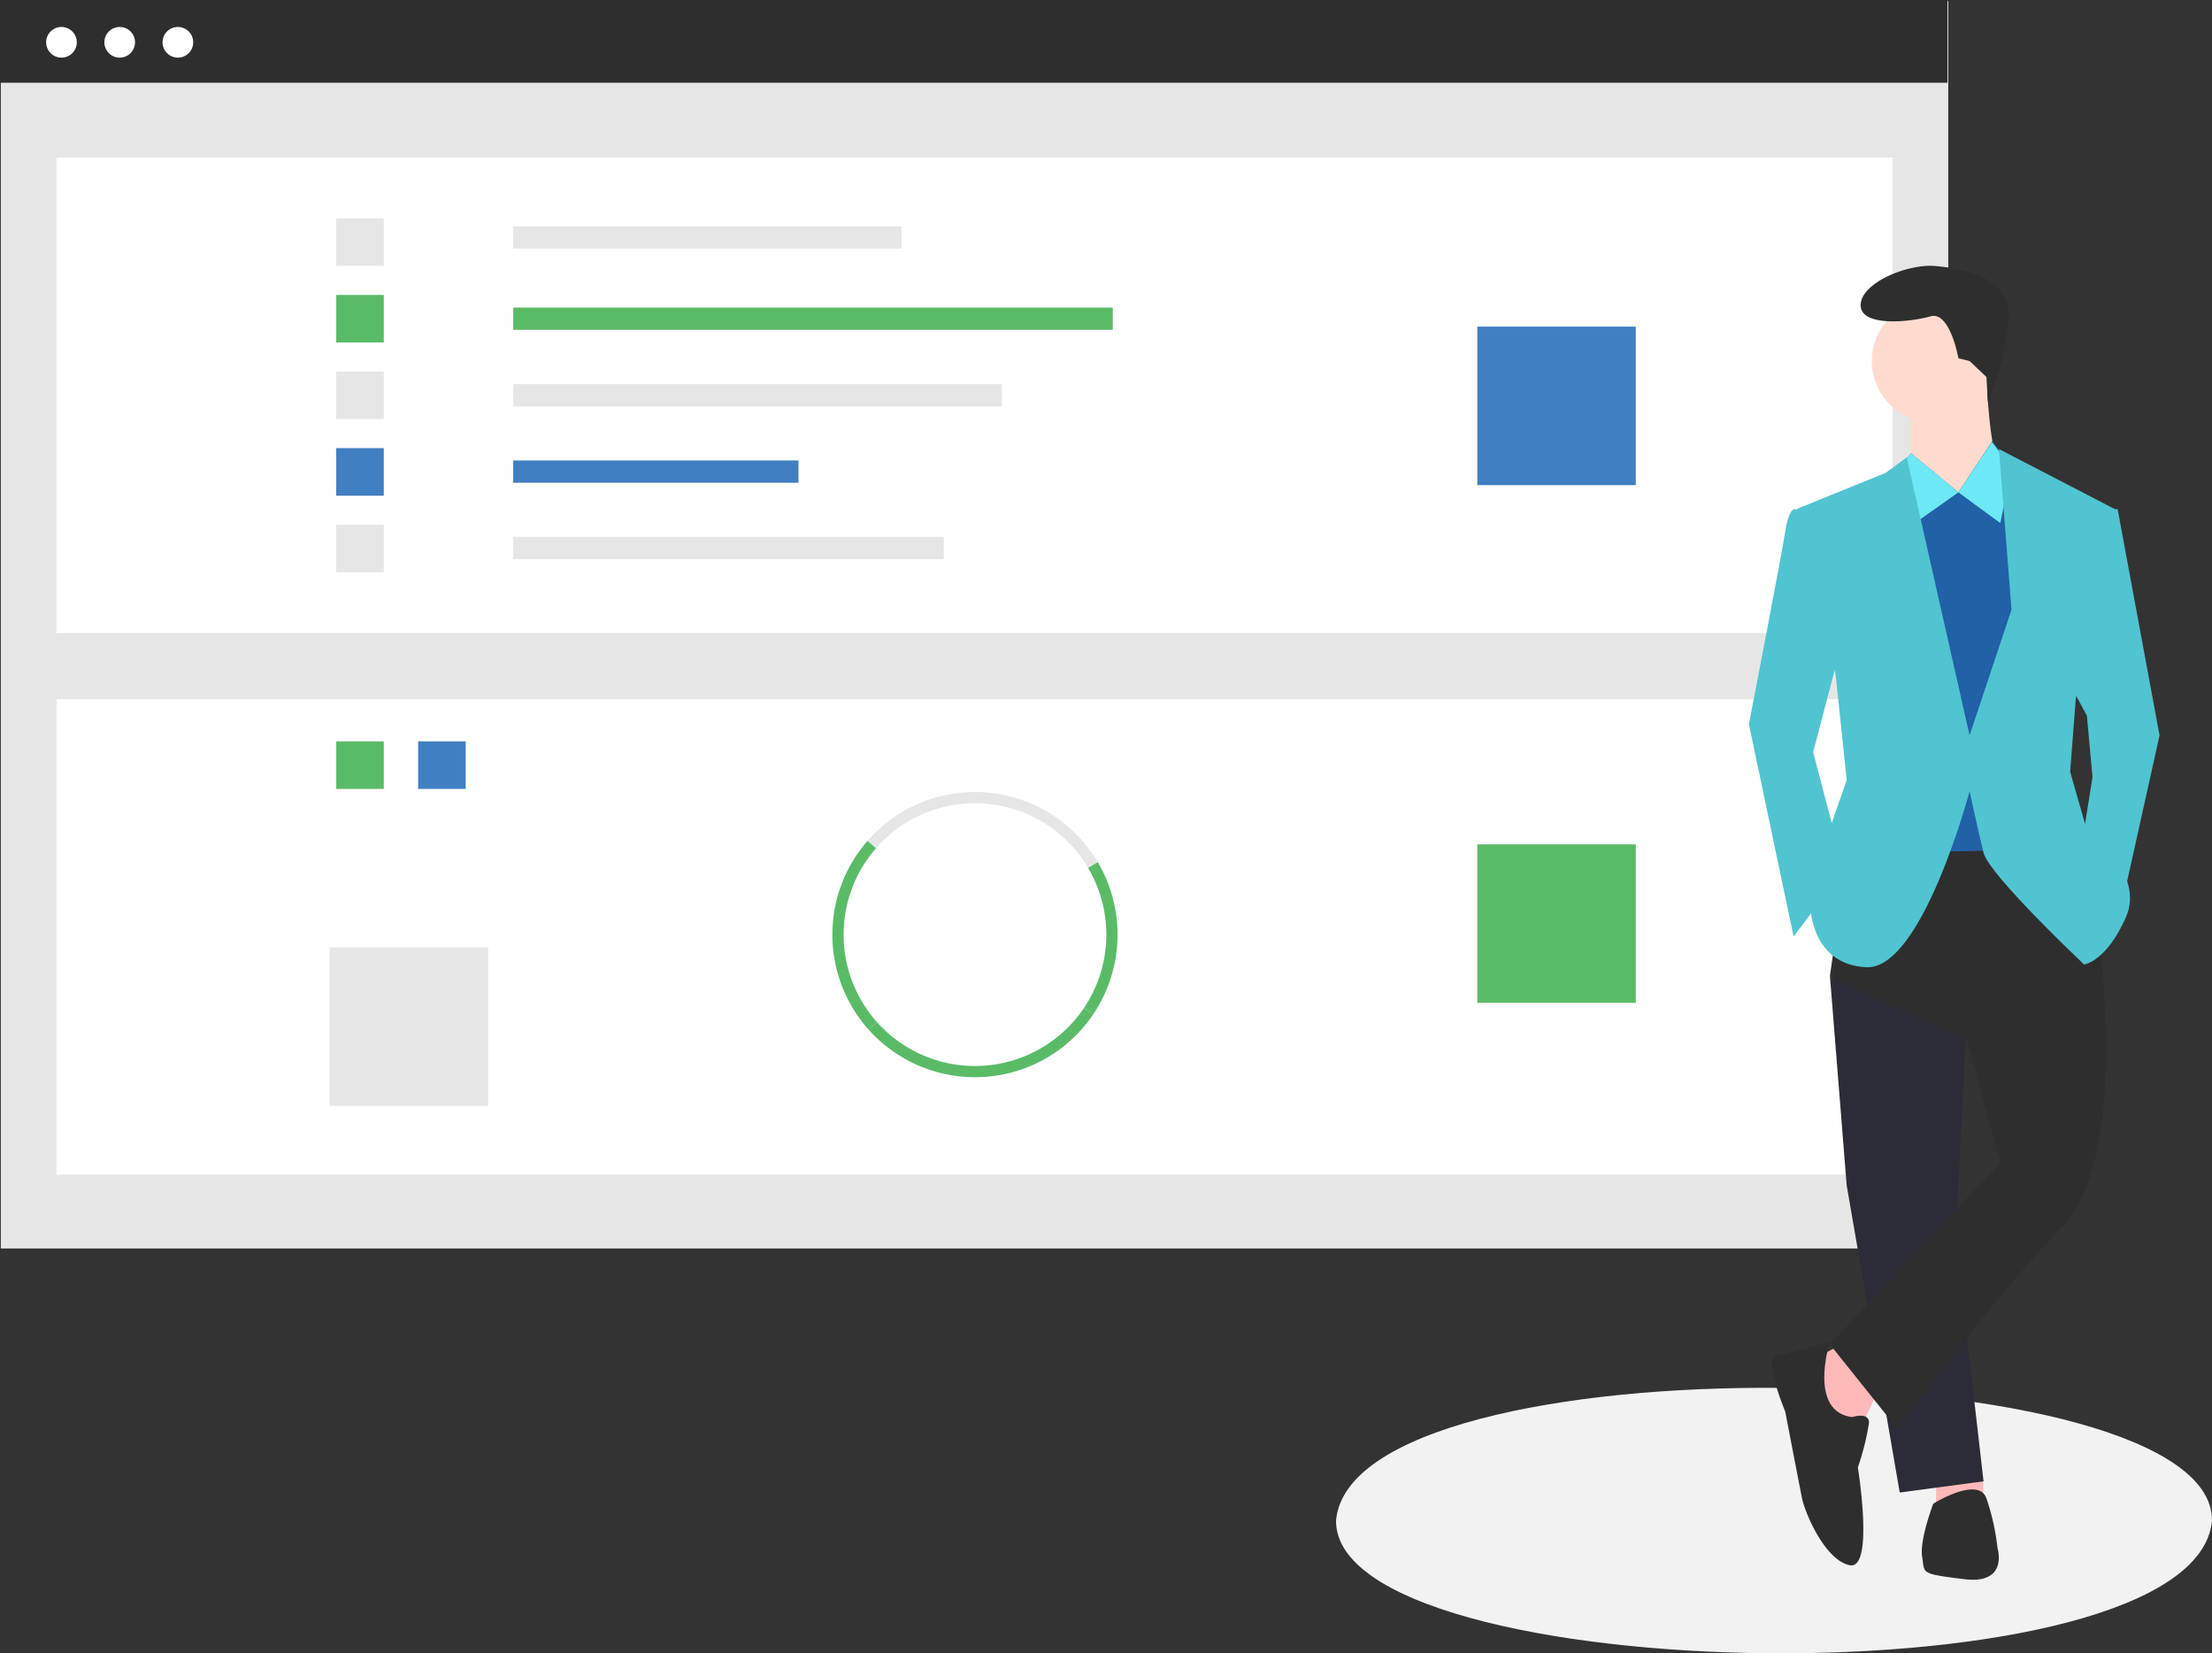<svg xmlns="http://www.w3.org/2000/svg" width="261.494" height="195.421" viewBox="0 0 261.494 195.421"><rect x="0" y="0" width="261.494" height="195.421" fill="#333333" stroke="none"/><defs><style>.a{fill:#e6e6e6;}.b{fill:#fff;}.c{fill:#5abb67;}.d{fill:#407fc2;}.e{fill:#2e2e2e;}.f{fill:#f2f2f2;}.g{fill:#ffb8b8;}.h{fill:#2c2c36;}.i{fill:#ffdbce;}.j{fill:#2061a7;}.k{fill:#50c4d0;}.l{fill:#6ce9f5;}</style></defs><g transform="translate(-328.613 -261.378)"><rect class="a" width="230.215" height="147.44" transform="translate(328.711 261.509)"/><rect class="b" width="217.049" height="56.205" transform="translate(335.294 280.001)"/><rect class="c" width="70.881" height="2.635" transform="translate(389.283 297.731)"/><rect class="a" width="57.767" height="2.635" transform="translate(389.283 306.786)"/><rect class="a" width="50.897" height="2.635" transform="translate(389.283 324.828)"/><rect class="d" width="18.735" height="18.735" transform="translate(503.255 299.985)"/><rect class="b" width="217.049" height="56.205" transform="translate(335.294 344.013)"/><path class="a" d="M485.666,400.792a15.53,15.53,0,0,0-25.07-2.316l-1-.873a16.854,16.854,0,0,1,27.211,2.513Z" transform="translate(-28.425 -36.836)"/><path class="c" d="M567.894,444.5l-1.1-.741a15.537,15.537,0,0,0,.476-16.549l1.142-.676A16.865,16.865,0,0,1,567.894,444.5Z" transform="translate(-110.027 -63.252)"/><path class="c" d="M472.734,506.883a16.882,16.882,0,0,1-12.558-5.614l.989-.886a15.529,15.529,0,0,0,24.466-1.7l1.1.741A16.845,16.845,0,0,1,472.734,506.883Z" transform="translate(-28.866 -118.175)"/><rect class="c" width="18.735" height="18.735" transform="translate(503.255 361.187)"/><rect class="e" width="230.215" height="9.78" transform="translate(328.613 261.378)"/><circle class="b" cx="1.813" cy="1.813" r="1.813" transform="translate(334.068 264.565)"/><circle class="b" cx="1.813" cy="1.813" r="1.813" transform="translate(340.949 264.565)"/><circle class="b" cx="1.813" cy="1.813" r="1.813" transform="translate(347.829 264.565)"/><rect class="a" width="45.901" height="2.635" transform="translate(389.283 288.12)"/><rect class="d" width="33.723" height="2.635" transform="translate(389.283 315.807)"/><rect class="a" width="5.621" height="5.621" transform="translate(368.362 287.183)"/><rect class="c" width="5.621" height="5.621" transform="translate(368.362 296.238)"/><rect class="a" width="5.621" height="5.621" transform="translate(368.362 305.293)"/><rect class="d" width="5.621" height="5.621" transform="translate(368.362 314.349)"/><rect class="a" width="5.621" height="5.621" transform="translate(368.362 323.404)"/><rect class="d" width="5.621" height="5.621" transform="translate(378.042 349.008)"/><rect class="c" width="5.621" height="5.621" transform="translate(368.362 349.008)"/><path class="c" d="M446.473,438.334a16.853,16.853,0,0,1-.138-22.328l1,.873a15.526,15.526,0,0,0,.127,20.569Z" transform="translate(-15.163 -55.239)"/><rect class="a" width="18.735" height="18.735" transform="translate(367.581 373.364)"/><path class="f" d="M995.491,754.5c-1.939,21.825-103.708,19.993-103.553,0C893.877,732.673,995.645,734.505,995.491,754.5Z" transform="translate(-405.385 -313.388)"/><path class="g" d="M768.963,555.477l-1.981,4.293-3.633-.33-2.311-7.6,3.632-1.981Z" transform="translate(-218.411 -129.568)"/><path class="g" d="M811.99,596.6l.078,2.992-5.614.33v-3.633Z" transform="translate(-248.966 -160.802)"/><path class="h" d="M784.283,421.265l-1.321,26.418,3.3,28.73-9.907,1.321-6.274-36.326L768.1,416.642Z" transform="translate(-223.163 -39.937)"/><path class="e" d="M955.866,497.652s3.963,26.088-4.293,34.674S932.09,556.1,932.09,556.1l-7.926-9.907,20.144-21.465-3.963-14.53-16.181-7.6,2.642-18.163,23.777-.33Z" transform="translate(-379.225 -125.901)"/><ellipse class="i" cx="7.265" cy="7.265" rx="7.265" ry="7.265" transform="translate(549.892 296.789)"/><path class="i" d="M962.348,323.643s.33,10.237,1.981,11.558-5.944,6.935-5.944,6.935l-4.953-7.926v-7.265Z" transform="translate(-398.917 -17.938)"/><path class="j" d="M792.8,229.595l4.009-6.054,2.265,3.082,3.3,9.247-2.642,36-15.521.33-1.981-41.279,4.953-5.944Z" transform="translate(-232.67 89.98)"/><path class="k" d="M902.822,372.417l-2.642-.33s-.66.33-.991,2.642-4.293,22.786-4.293,22.786l5.284,25.1,5.944-7.926-3.633-13.87,3.633-13.87Z" transform="translate(-359.534 -50.531)"/><path class="k" d="M857.851,248.1h1.981l4.954,26.748-4.623,20.8-4.624-7.6,1.321-8.256-.66-7.265-2.312-4.293Z" transform="translate(-280.88 73.457)"/><path class="e" d="M912.788,681.758s1.982-.66,1.982.66a29.964,29.964,0,0,1-1.321,5.284s1.981,12.219-.991,11.558-5.284-6.274-5.614-7.925-1.981-10.237-1.981-10.237-2.642-6.274-.991-6.6,6.274-1.651,6.274-1.651S907.5,681.1,912.788,681.758Z" transform="translate(-365.208 -252.876)"/><path class="e" d="M958.7,727.913s5.284-3.3,6.274-.661A27.749,27.749,0,0,1,966.3,733.2s1.321,4.293-3.963,3.633-4.623-.661-4.953-2.642S958.7,727.913,958.7,727.913Z" transform="translate(-401.543 -288.795)"/><path class="e" d="M948.145,295.445l-1.321-.33s-.991-5.614-3.3-4.953-8.256,1.321-8.256-1.321,5.614-4.953,8.916-4.623,8.916,1.321,8.586,6.274a33.239,33.239,0,0,1-2.461,9.772l-.172-2.937Z" transform="translate(-386.695 8.609)"/><path class="l" d="M793.363,236.5l5.614-3.963-5.614-4.623-1.949,2.339Z" transform="translate(-238.847 87.038)"/><path class="l" d="M819.481,233.454l-4.953-3.633,3.963-5.944,2.312,2.972Z" transform="translate(-254.398 89.754)"/><path class="k" d="M912.053,357.488l10.567-4.293,2.477-1.816,7.43,32.858,4.953-14.86L936,350.388l13.7,7.1-4.623,22.456-.661,8.586,1.981,6.935s6.935,4.953,4.623,10.237-4.953,5.614-4.953,5.614-11.228-10.567-11.888-13.209-1.651-7.265-1.651-7.265-5.614,21.135-12.219,20.8-6.6-7.265-6.6-7.265l1.651-7.265,2.642-7.6-1.321-12.549Z" transform="translate(-371.077 -35.932)"/></g></svg>